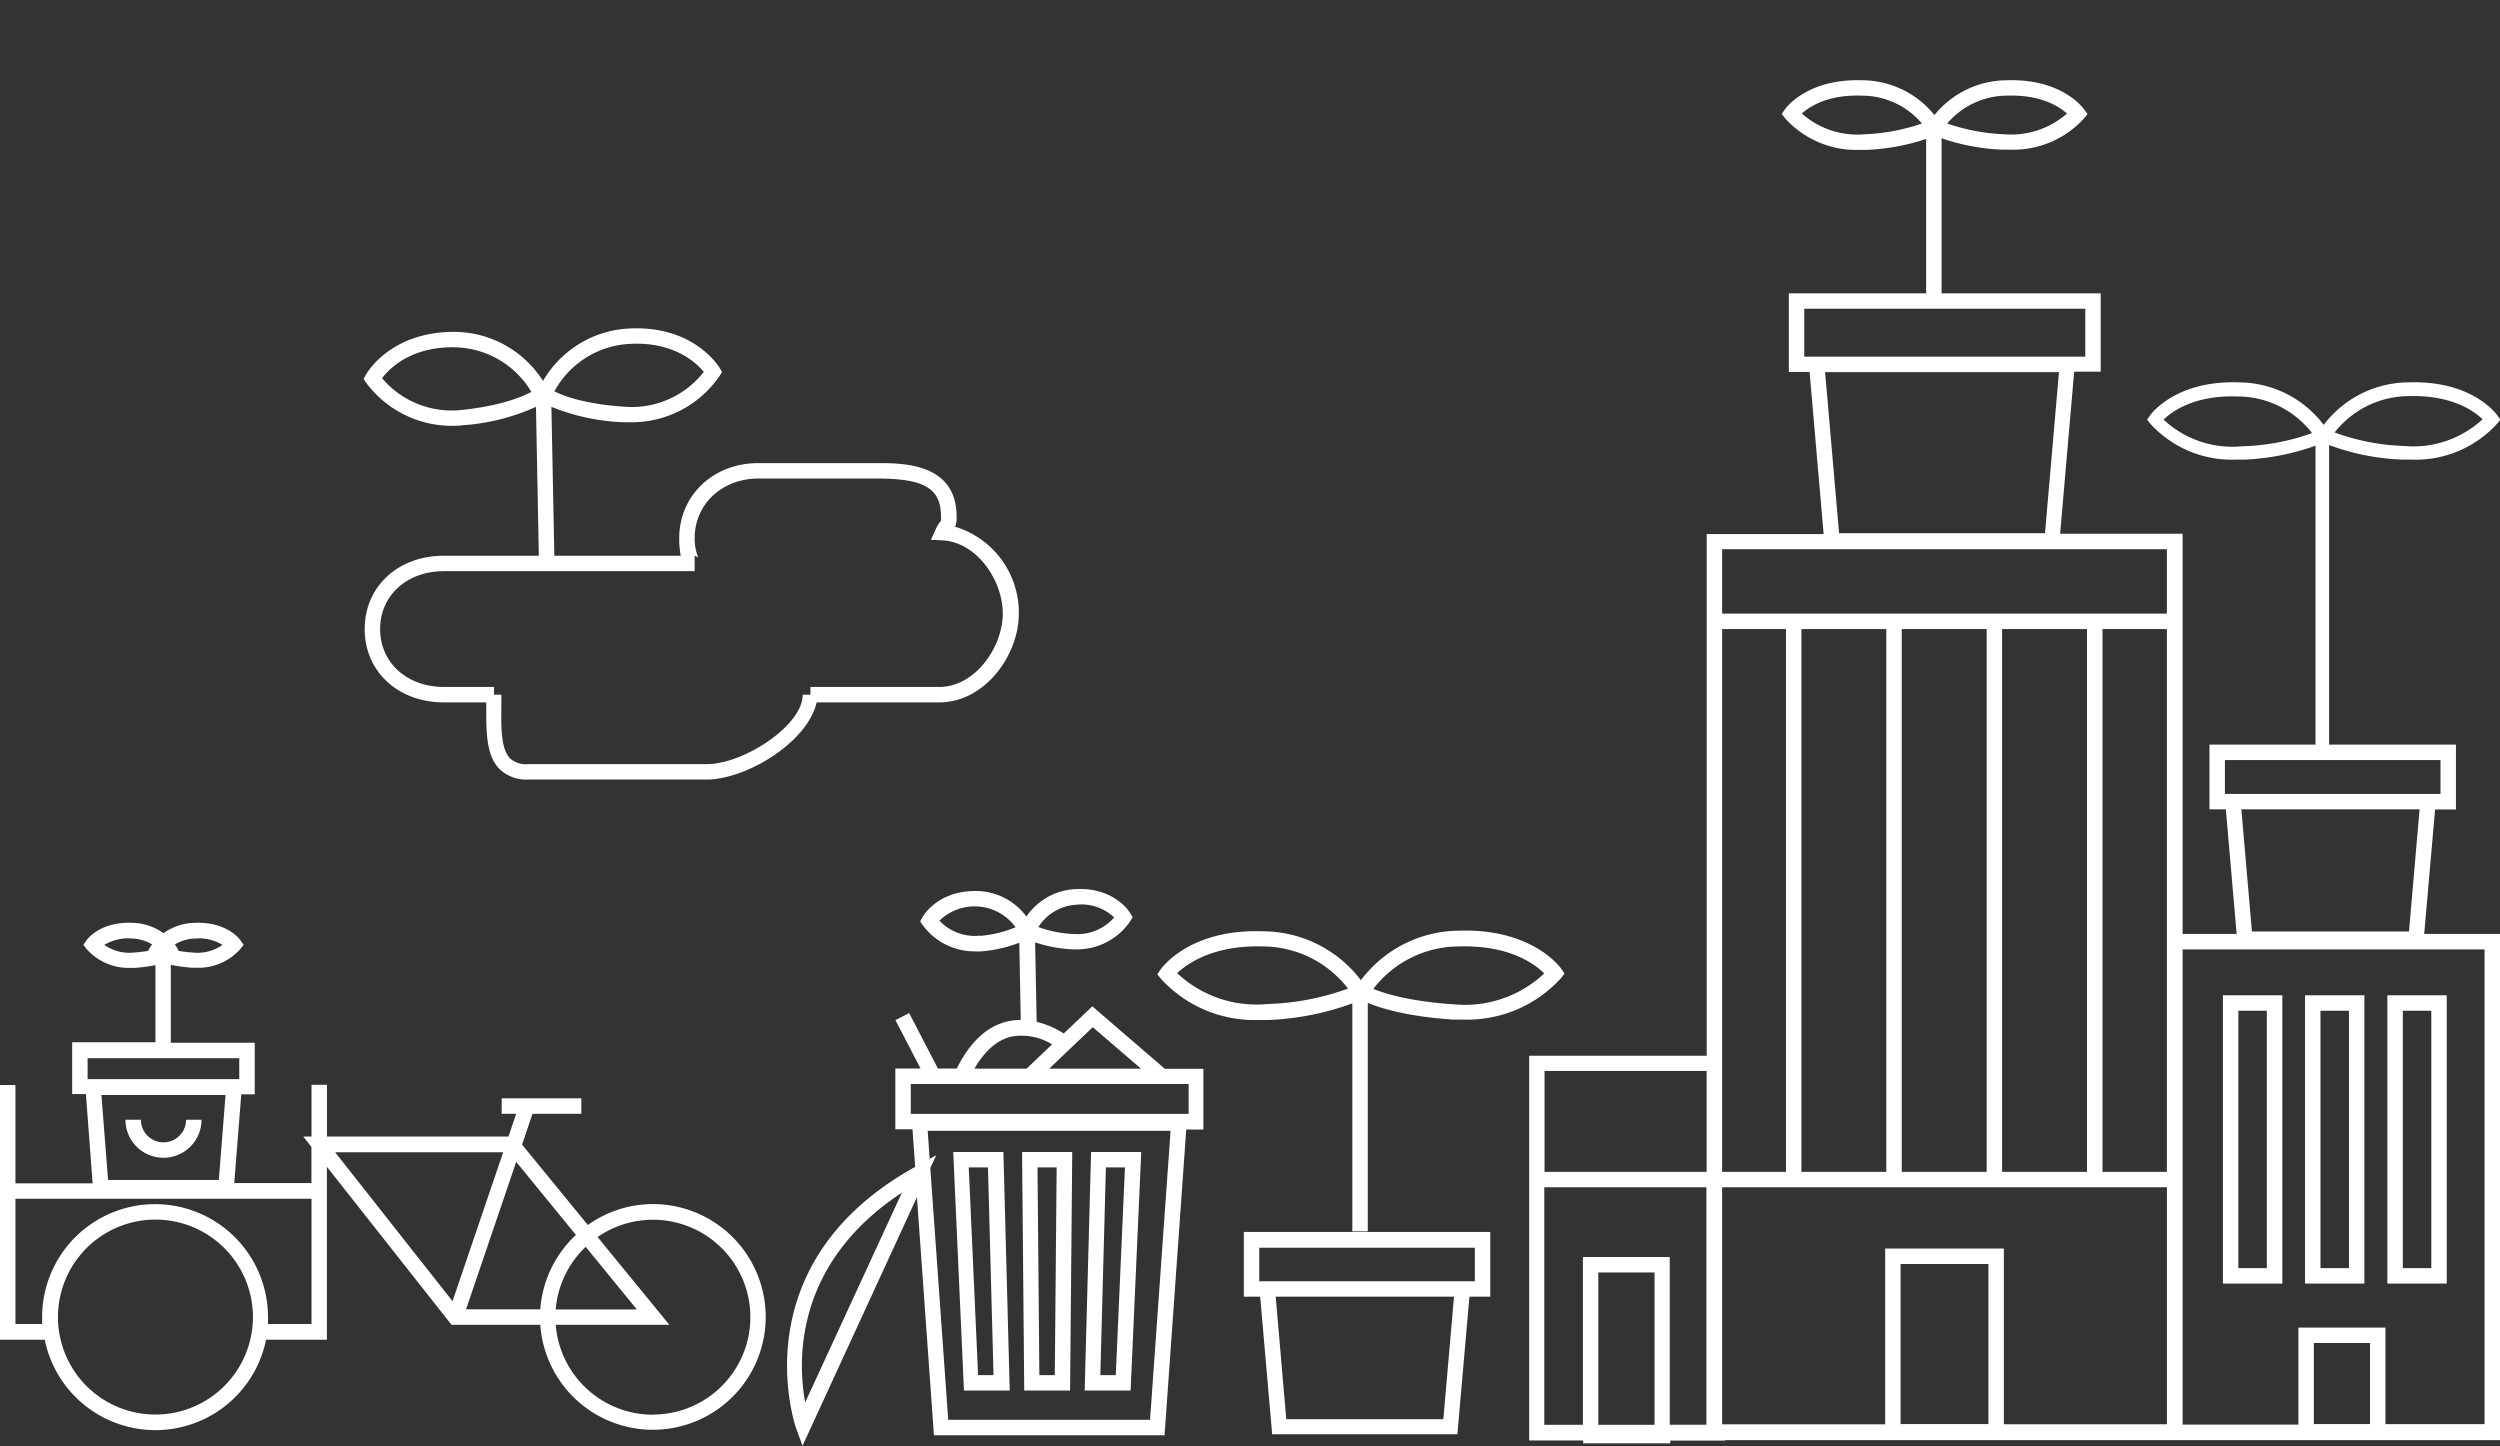 <svg id="Capa_1" data-name="Capa 1" xmlns="http://www.w3.org/2000/svg" viewBox="0 0 323.9 187.35"><rect x="0" y="0" width="323.9" height="187.35" fill="#333333" stroke="none"/><defs><style>.cls-1{fill:#fff;}</style></defs><title>Sin título-1</title><path class="cls-1" d="M163,132.15q0.66,0,1.36,0A35.81,35.81,0,0,0,175.21,130v29.53h2V129.93c1.65,0.69,5.07,1.77,11.06,2.17q0.7,0,1.36,0a16.42,16.42,0,0,0,12.62-5.38l0.46-.58-0.42-.61c-0.15-.21-3.78-5.26-13.25-4.95A16,16,0,0,0,176.32,127a16,16,0,0,0-12.71-6.34c-9.47-.34-13.1,4.74-13.25,4.95l-0.42.61,0.46,0.58A16.41,16.41,0,0,0,163,132.15Zm26.07-9.53c6.53-.19,9.83,2.32,11,3.5a15,15,0,0,1-11.72,4c-5.78-.38-9-1.42-10.42-2A14,14,0,0,1,189.09,122.62Zm-25.54,0a14,14,0,0,1,11.12,5.46,33.2,33.2,0,0,1-10.43,2,15,15,0,0,1-11.71-4C153.72,124.95,157.06,122.44,163.55,122.62Z"/><path class="cls-1" d="M161.15,168h2.12l1.55,17.82h24L190.38,168h2.7v-8.39H161.15V168ZM187,183.87H166.65L165.28,168h23.1Zm-23.85-22.21h27.93V166H163.15v-4.39Z"/><path class="cls-1" d="M315.49,104.87h2.7V96.47H301.76V57.66a30.33,30.33,0,0,0,9.6,1.89c0.4,0,.8,0,1.18,0a14.26,14.26,0,0,0,11-4.67l0.4-.51-0.37-.53c-0.13-.19-3.27-4.58-11.51-4.3a13.87,13.87,0,0,0-11,5.51,13.87,13.87,0,0,0-11-5.51c-8.22-.28-11.38,4.11-11.51,4.3l-0.37.53,0.4,0.51a14.26,14.26,0,0,0,11,4.67q0.57,0,1.18,0A31.1,31.1,0,0,0,300,57.74V96.47H286.26v8.39h2.12l1.4,16.14h-7V69.15H266.91l1.82-21h3.44V38H251.55V17.91a27.41,27.41,0,0,0,7.88,1.48c0.35,0,.69,0,1,0A12.39,12.39,0,0,0,270,15.35l0.46-.58L270,14.16c-0.11-.16-2.86-4-10-3.76a12.1,12.1,0,0,0-9.37,4.51,12.1,12.1,0,0,0-9.37-4.51c-7.14-.23-9.89,3.6-10,3.76l-0.42.61,0.46,0.58a12.39,12.39,0,0,0,9.52,4.07q0.5,0,1,0A28,28,0,0,0,249.55,18V38H231.76V48.19h2.69l1.82,21H221.12v67.59h-23v49.85h7V187h11.28v-0.36h7.1v-0.06H323.9V121h-9.82Zm-25-47.05a13.06,13.06,0,0,1-10.17-3.45c1-1,3.93-3.21,9.57-3a12.19,12.19,0,0,1,9.66,4.74A28.8,28.8,0,0,1,290.5,57.82Zm21.58-6.5c5.67-.17,8.54,2,9.57,3a13.18,13.18,0,0,1-10.17,3.46,28.86,28.86,0,0,1-9-1.75A12.29,12.29,0,0,1,312.08,51.32ZM288.26,98.47h27.93v4.39H288.26V98.47Zm25.22,6.39-1.37,15.82H291.76l-1.37-15.82h23.1ZM260.06,12.39c4.39-.14,6.76,1.43,7.74,2.32a11,11,0,0,1-8.25,2.68A25.66,25.66,0,0,1,252.28,16,10.22,10.22,0,0,1,260.06,12.39Zm-18.37,5a10.89,10.89,0,0,1-8.25-2.68c1-.89,3.35-2.47,7.75-2.32A10.17,10.17,0,0,1,249,16,25.6,25.6,0,0,1,241.7,17.39ZM233.76,40h36.41v6.21H233.76V40Zm33,8.21-1.81,20.87H238.27l-1.81-20.87h30.27ZM223.12,81.5h8.27v70.33h-8.27V81.5Zm10.27,0h11v70.33h-11V81.5Zm13,0h11v70.33h-11V81.5Zm13,0h11v70.33h-11V81.5Zm13,0h8.35v70.33H272.4V81.5Zm8.35-10.34V79.5H223.12V71.15h57.63Zm-59.63,67.59v13.08h-21V138.75h21Zm-6.75,45.85h-7.28V164.86h7.28v19.73Zm-9.28-21.73v21.73h-5V153.82h21v30.77h-4.75V162.86H205.09Zm41.16,21.64V163.76h11.38V184.5H246.24Zm13.38,0V161.76H244.24v22.78H223.12V153.82h57.63v30.71H259.62Zm40.16,0V174h7.28V184.5h-7.28Zm22.12,0H309.06V172H297.78v12.57h-15V123H321.9v61.53Z"/><path class="cls-1" d="M317,128.95h-7.69V166.3H317V128.95Zm-2,35.35h-3.69V130.95H315V164.3Z"/><path class="cls-1" d="M306.33,128.95h-7.69V166.3h7.69V128.95Zm-2,35.35h-3.69V130.95h3.69V164.3Z"/><path class="cls-1" d="M295.7,166.3V128.95H288V166.3h7.69ZM290,130.95h3.69V164.3H290V130.95Z"/><path class="cls-1" d="M147.86,149.25h-6.5l-0.83,30.91h5.95Zm-3.3,28.91h-2l0.72-26.91h2.47Z"/><path class="cls-1" d="M138.64,180.16l0.28-30.91h-6.5l0.28,30.91h5.94Zm-1.74-28.91-0.24,26.91h-2l-0.24-26.91h2.47Z"/><path class="cls-1" d="M130.82,180.16L130,149.25h-6.5l1.39,30.91h5.94ZM128,151.25l0.72,26.91h-2l-1.21-26.91H128Z"/><path class="cls-1" d="M141.52,130.38l-3.7,3.52a11.48,11.48,0,0,0-3.51-1.51l-0.2-10.3A17.66,17.66,0,0,0,139,123l0.56,0a8.34,8.34,0,0,0,6.87-3.64l0.32-.52-0.31-.52c-0.08-.14-2.1-3.44-7.18-3.12a8.13,8.13,0,0,0-6.28,3.55,8.13,8.13,0,0,0-6.41-3.31h-0.23c-4.91,0-6.75,3.26-6.83,3.4l-0.29.54,0.34,0.5a8.35,8.35,0,0,0,6.66,3.38,9,9,0,0,0,.9,0,17.53,17.53,0,0,0,4.94-1.12l0.19,10a7.57,7.57,0,0,0-1.75.2c-2.66.63-4.85,2.7-6.54,6.1h-2.44l-3.73-7.19-1.78.92,3.26,6.27H116v7.87h2.22l0.35,4.87c-22.81,12.65-15.5,33.65-15.43,33.86l0.83,2.28L118.8,155.1,121,185.95h29.88l2.81-39.61h2.22v-7.87h-5Zm-2.1-13.16a6.11,6.11,0,0,1,4.93,1.65,6.31,6.31,0,0,1-5.18,2.14,15,15,0,0,1-4.64-.9A6.23,6.23,0,0,1,139.42,117.22Zm-12.45,4a6.29,6.29,0,0,1-5.26-1.94,6.56,6.56,0,0,1,9.87.85A15,15,0,0,1,127,121.25Zm-22.65,60.47c-1-5.43-1.39-18,12.53-27.17ZM149,183.95H122.85l-2.32-32.62,0.77-1.66-0.85.47-0.26-3.63h31.47Zm-7.42-50.87,6.25,5.38h-11.9ZM131,134.31a7.49,7.49,0,0,1,5.31,1L133,138.46h-6.76C127.59,136.15,129.18,134.75,131,134.31Zm22.9,10H118v-3.87h36v3.87Z"/><path class="cls-1" d="M84.61,156a14.53,14.53,0,0,0-8.45,2.71L67.64,148.3l1.35-4h6.33v-2H65v2h1.88l-1,2.95H42.36v-6.7h-2v6.7H39.29l1.06,1.35v4.68h-10l0.91-11.5H33V135.1H22.13V125a19.51,19.51,0,0,0,2.82.38l0.59,0A7.26,7.26,0,0,0,31.1,123l0.46-.58-0.42-.61c-0.07-.1-1.72-2.4-5.86-2.25a7.29,7.29,0,0,0-4.1,1.34,7.29,7.29,0,0,0-4.1-1.34c-4.16-.15-5.79,2.16-5.86,2.25l-0.42.61L11.26,123a7.26,7.26,0,0,0,5.56,2.4l0.59,0a19.73,19.73,0,0,0,2.73-.36v10H9.35v6.71h1.78L12,153.31H2V140.58H0v33H5.8a14.63,14.63,0,0,0,28.67,0h7.88V151.17L58.5,171.64H70A14.62,14.62,0,1,0,84.61,156ZM25.34,121.59a5.88,5.88,0,0,1,3.49.83,5.62,5.62,0,0,1-3.75,1,19.36,19.36,0,0,1-1.93-.22L23,122.89a4.49,4.49,0,0,0-.35-0.52A5.43,5.43,0,0,1,25.34,121.59Zm-8.07,1.83a5.64,5.64,0,0,1-3.75-1,5.89,5.89,0,0,1,3.49-.83,5.41,5.41,0,0,1,2.7.77,4.48,4.48,0,0,0-.35.52l-0.17.31C18.66,123.29,18,123.37,17.27,123.42ZM11.35,137.1H31v2.71H11.35V137.1Zm1.79,4.77H29.22l-0.87,11H14Zm7,41.4a12.63,12.63,0,1,1,12.63-12.63A12.64,12.64,0,0,1,20.14,183.27Zm14.58-11.73c0-.3,0-0.6,0-0.9a14.63,14.63,0,1,0-29.26,0c0,0.3,0,.6,0,0.9H2V155.31H40.36v16.23H34.72ZM74.62,160A14.57,14.57,0,0,0,70,169.64H60.38l6.5-19.11Zm1.27,1.55,6.62,8.1H72A12.58,12.58,0,0,1,75.88,161.54ZM65.19,149.29l-6.56,19.29L43.42,149.29H65.19Zm19.42,34A12.64,12.64,0,0,1,72,171.64H86.72l-9.3-11.37A12.62,12.62,0,1,1,84.61,183.27Z"/><path class="cls-1" d="M21.18,148a2.93,2.93,0,0,1-2.93-2.93h-2a4.93,4.93,0,1,0,9.86,0h-2A2.93,2.93,0,0,1,21.18,148Z"/><path class="cls-1" d="M58.49,55.17c0.49,0,1,0,1.5-.08a27.32,27.32,0,0,0,9.45-2.38L69.81,72H57.51c-5.95,0-10.26,4-10.26,9.5S51.56,91,57.51,91H63c0,0.06,0,.13,0,0.19,0,3.4-.09,6.61,1.72,8.45A5,5,0,0,0,68.42,101H91.54c5,0,13-4.67,14.27-10H121.7C127.57,91,132,84.92,132,79.49a11.63,11.63,0,0,0-8.26-11.25,3.32,3.32,0,0,0,.2-1.35C123.9,60,117,60,113.64,60H98.25C92.39,60,88,64.19,88,69.74a11.53,11.53,0,0,0,.2,2.26H71.82L71.44,52.71a27.51,27.51,0,0,0,9.47,2l0.93,0a13.82,13.82,0,0,0,11.39-6l0.32-.52-0.31-.52c-0.14-.23-3.44-5.61-11.89-5.1a13.68,13.68,0,0,0-11,6.79A13.68,13.68,0,0,0,59.08,43c-8.43-.12-11.55,5.32-11.68,5.56l-0.29.53,0.34,0.51A13.82,13.82,0,0,0,58.49,55.17ZM90,74V72a2,2,0,0,1,.47.25A6.44,6.44,0,0,1,90,69.74C90,65.33,93.53,62,98.25,62h15.4c6.1,0,8.26,1.28,8.26,4.89a2,2,0,0,1,0,.57,0.89,0.89,0,0,1-.09.13,4.72,4.72,0,0,0-.6,1l-0.61,1.35L122,70c4.53,0.19,7.92,5.16,7.92,9.49S126.35,89,121.7,89H105v1h-1c0,4-7.64,9-12.44,9H68.42a3.08,3.08,0,0,1-2.31-.72c-1.23-1.24-1.19-4-1.15-7,0-.07,0,0,0-0.12V90H64V89H57.51c-4.79,0-8.26-3.15-8.26-7.5S52.72,74,57.51,74H90Zm-8.5-29.44c5.79-.35,8.71,2.44,9.68,3.62A11.81,11.81,0,0,1,81,52.7c-5.14-.32-8-1.4-9.17-2A11.78,11.78,0,0,1,81.47,44.56ZM59,45a11.78,11.78,0,0,1,9.84,5.77c-1.17.64-4,1.83-9.08,2.35A11.81,11.81,0,0,1,49.5,49C50.43,47.76,53.26,44.86,59,45Z"/></svg>